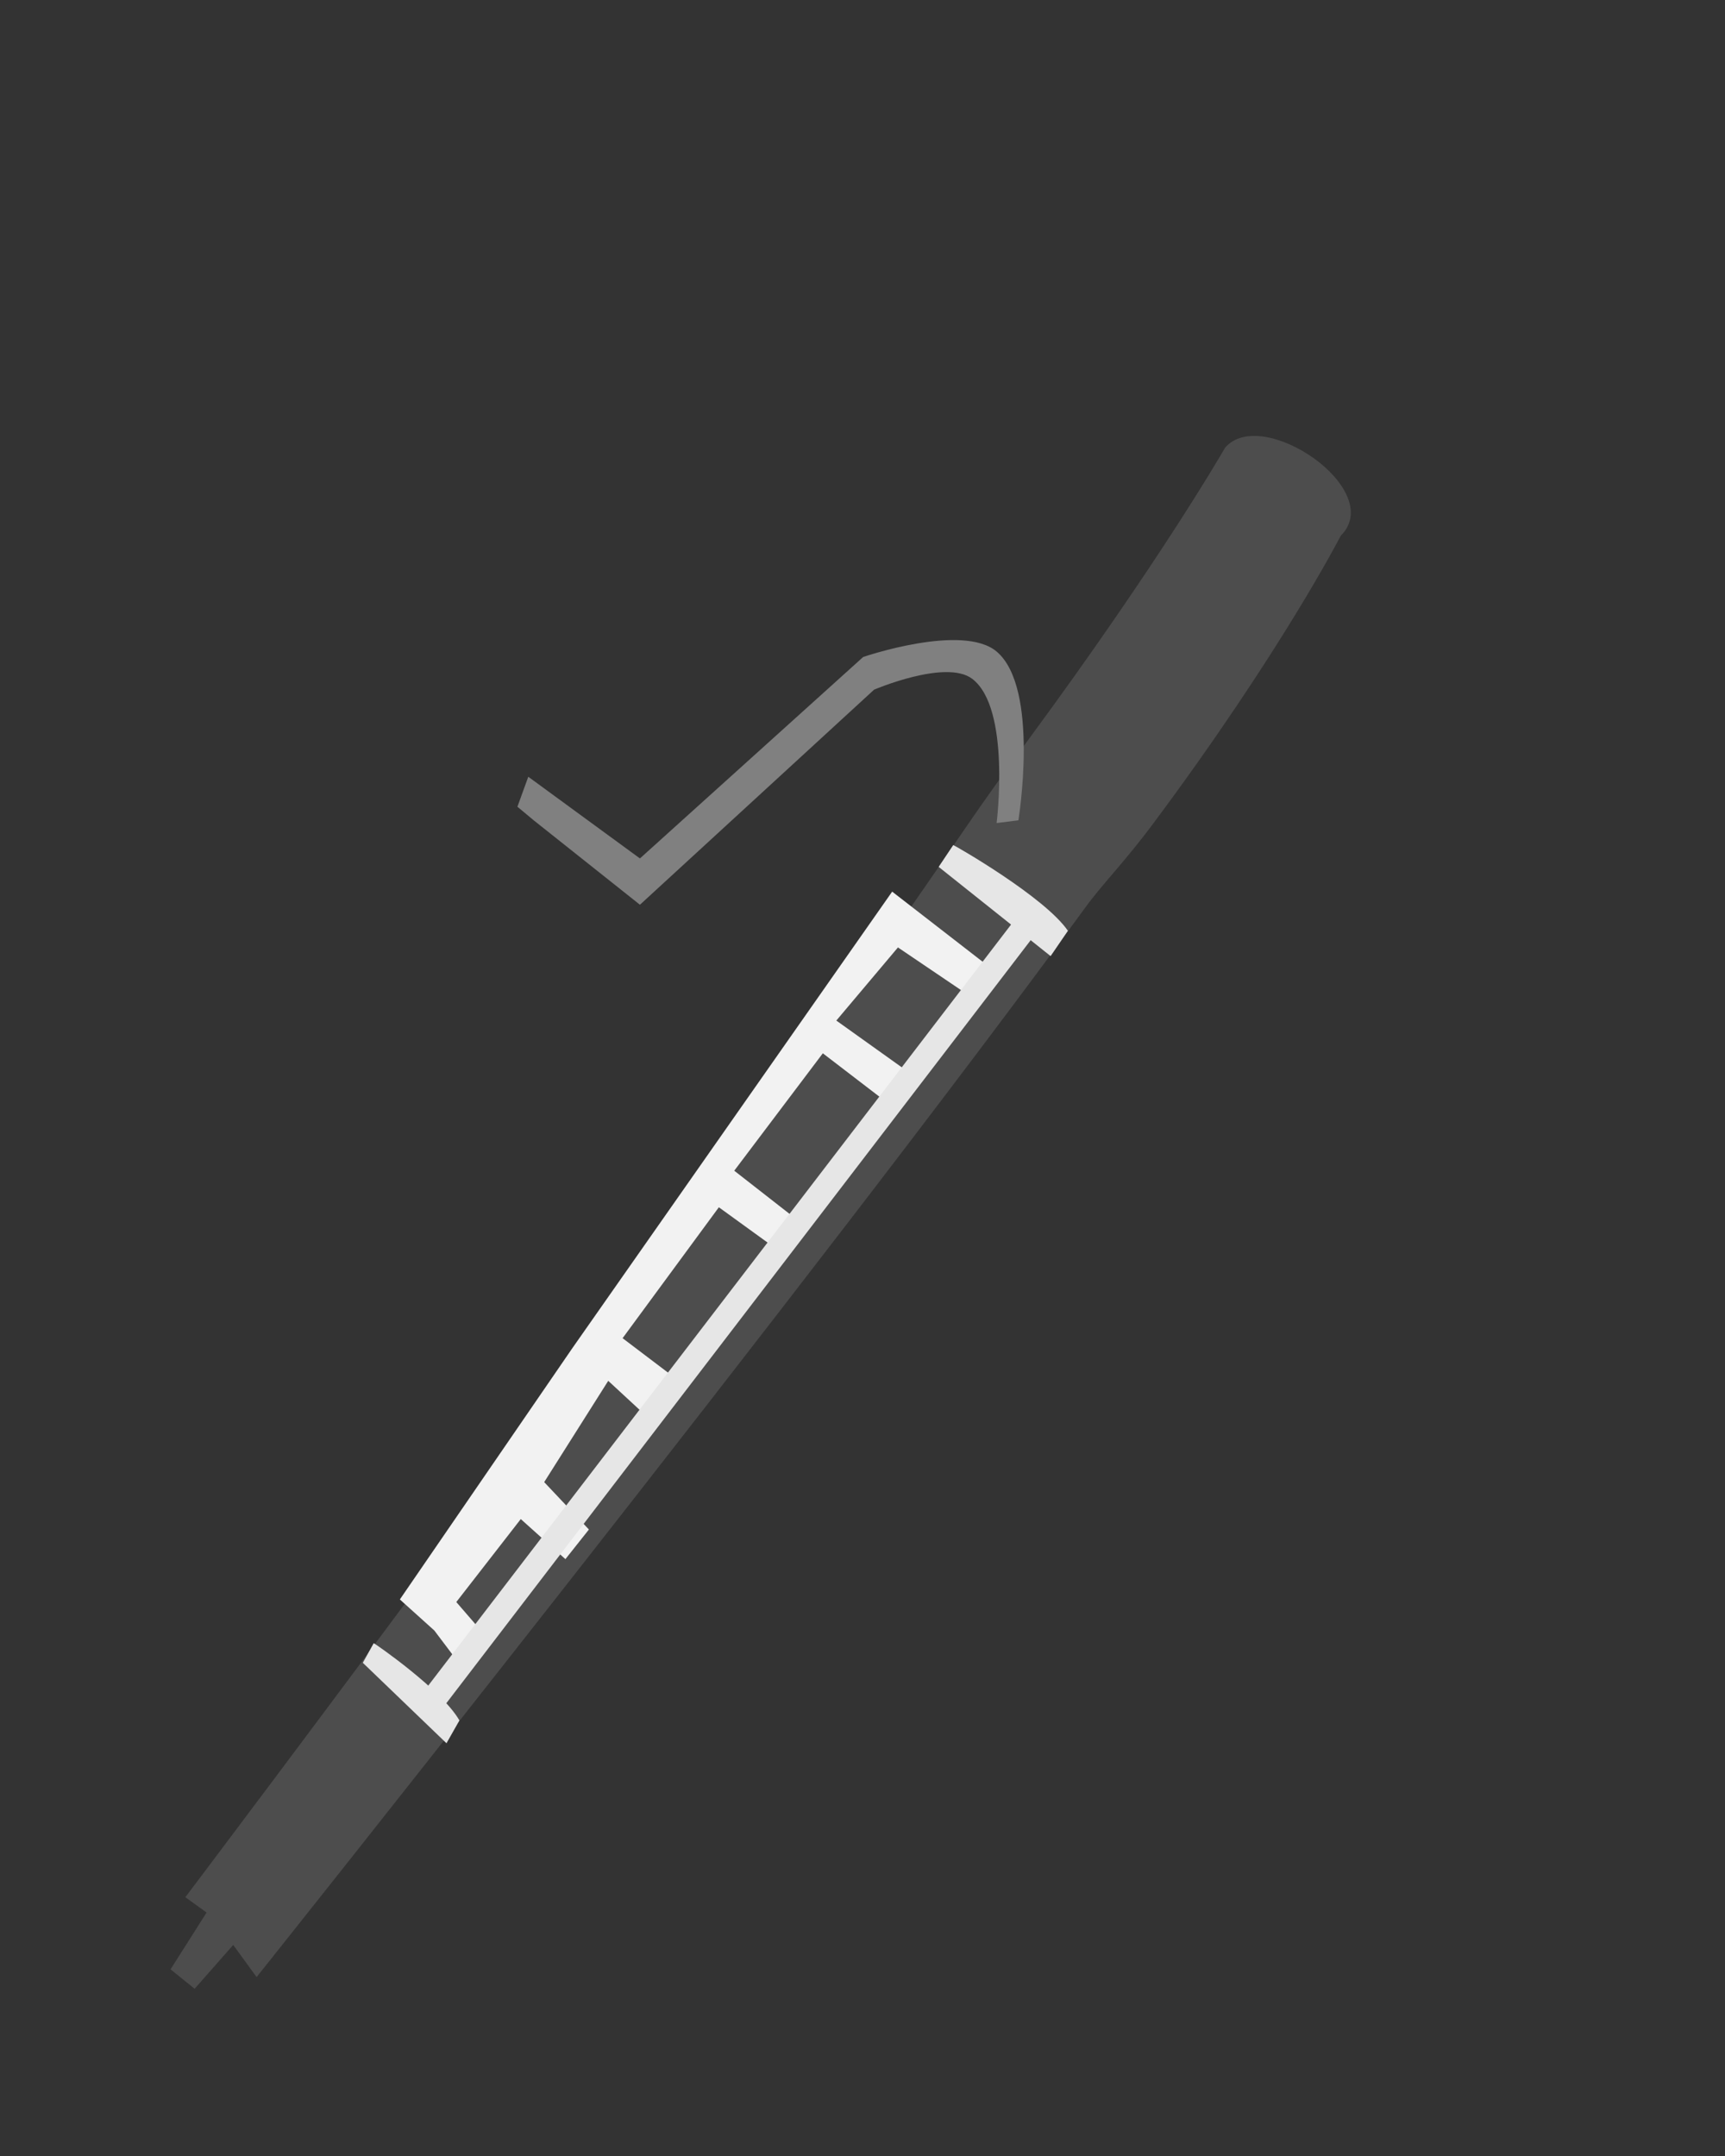 <?xml version="1.0" encoding="UTF-8" standalone="no"?>
<!-- Created with Inkscape (http://www.inkscape.org/) -->

<svg
   xmlns:dc="http://purl.org/dc/elements/1.1/"
   xmlns:cc="http://creativecommons.org/ns#"
   xmlns:rdf="http://www.w3.org/1999/02/22-rdf-syntax-ns#"
   xmlns:svg="http://www.w3.org/2000/svg"
   xmlns="http://www.w3.org/2000/svg"
   xmlns:sodipodi="http://sodipodi.sourceforge.net/DTD/sodipodi-0.dtd"
   xmlns:inkscape="http://www.inkscape.org/namespaces/inkscape"
   width="40"
   height="50"
   viewBox="0 0 40 50"
   id="svg2"
   version="1.1"
   inkscape:version="0.91 r13725"
   sodipodi:docname="myBassoonDesign.svg">
  <rect x="0" y="0" width="40" height="50" fill="#333333" stroke="none"/>
  <defs
     id="defs4" />
  <sodipodi:namedview
     id="base"
     pagecolor="#ffffff"
     bordercolor="#666666"
     borderopacity="1.0"
     inkscape:pageopacity="0.0"
     inkscape:pageshadow="2"
     inkscape:zoom="7.919596"
     inkscape:cx="-4.1414892"
     inkscape:cy="9.3617481"
     inkscape:document-units="px"
     inkscape:current-layer="layer1"
     showgrid="false"
     units="px"
     inkscape:window-width="1920"
     inkscape:window-height="1017"
     inkscape:window-x="-8"
     inkscape:window-y="-8"
     inkscape:window-maximized="1" />
  <g
     inkscape:label="Ebene 1"
     inkscape:groupmode="layer"
     id="layer1"
     transform="translate(0,-1002.362)">
    <path
       style="fill:#4d4d4d;fill-opacity:1;fill-rule:evenodd;stroke:none;stroke-width:1px;stroke-linecap:butt;stroke-linejoin:miter;stroke-opacity:1"
       d="m 4.298,1046.36 0.492,0.356 -0.835,1.317 0.558,0.451 0.895,-1.017 0.542,0.746 c 0,0 13.31,-16.7 19.222,-24.812 0.399,-0.547 0.907,-1.05 1.574,-1.946 2.956,-3.968 4.345,-6.67 4.345,-6.67 1.067,-1.065 -1.839,-3.043 -2.686,-2.036 0,0 -1.463,2.564 -4.571,6.784 -0.474,0.643 -1.028,1.415 -1.454,2.041 -5.702,8.382 -18.082,24.786 -18.082,24.786 z"
       id="path4442"
       inkscape:connector-curvature="0"
       sodipodi:nodetypes="ccccccssccssc" />
    <path
       style="fill:#f2f2f2;fill-opacity:1;fill-rule:evenodd;stroke:none;stroke-width:1px;stroke-linecap:butt;stroke-linejoin:miter;stroke-opacity:1"
       d="m 15.063,1035.272 -0.959,-0.887 -1.485,2.349 1.037,1.099 -0.545,0.687 -1.035,-0.929 -1.495,1.924 0.741,0.858 -0.589,0.679 -0.662,-0.877 -0.799,-0.72 4.005,-5.835 7.411,-10.58 2.188,1.696 -0.536,0.625 -1.518,-1.027 -1.429,1.696 1.562,1.116 -0.536,0.67 -1.339,-1.027 -2.054,2.723 1.429,1.116 -0.491,0.67 -1.295,-0.938 -2.232,3.036 1.295,0.982 z"
       id="path4508"
       inkscape:connector-curvature="0"
       sodipodi:nodetypes="ccccccccccccccccccccccccccc" />
    <path
       style="fill:#808080;fill-opacity:1;fill-rule:evenodd;stroke:none;stroke-width:1px;stroke-linecap:butt;stroke-linejoin:miter;stroke-opacity:1"
       d="m 11.998,1021.071 0.379,0.316 2.462,1.957 5.43,-4.988 c 0,0 1.664,-0.712 2.273,-0.253 0.903,0.681 0.568,3.346 0.568,3.346 l 0.505,-0.063 c 0,0 0.5,-3.066 -0.505,-3.914 -0.789,-0.665 -3.094,0.126 -3.094,0.126 l -5.177,4.672 -2.589,-1.894 z"
       id="path4141"
       inkscape:connector-curvature="0"
       sodipodi:nodetypes="ccccsccscccc" />
    <path
       style="fill:#e6e6e6;fill-rule:evenodd;stroke:none;stroke-width:1px;stroke-linecap:butt;stroke-linejoin:miter;stroke-opacity:1"
       d="m 21.766,1022.466 2.596,2.069 0.401,-0.587 c -0.536,-0.782 -2.596,-1.964 -2.659,-1.988 z"
       id="path4143"
       inkscape:connector-curvature="0"
       sodipodi:nodetypes="ccccc" />
    <path
       style="fill:#e6e6e6;fill-rule:evenodd;stroke:none;stroke-width:1px;stroke-linecap:butt;stroke-linejoin:miter;stroke-opacity:1"
       d="m 8.413,1040.924 1.94,1.866 0.3,-0.529 c -0.401,-0.706 -1.94,-1.771 -1.987,-1.792 z"
       id="path4143-7"
       inkscape:connector-curvature="0"
       sodipodi:nodetypes="ccccc" />
    <rect
       style="opacity:1;fill:#e6e6e6;fill-opacity:1;stroke:none;stroke-width:0.1;stroke-miterlimit:4;stroke-dasharray:none;stroke-opacity:1"
       id="rect4160"
       width="0.589"
       height="22.694"
       x="649.345"
       y="903.192"
       transform="matrix(0.882,0.472,-0.608,0.794,0,0)" />
  </g>
</svg>
